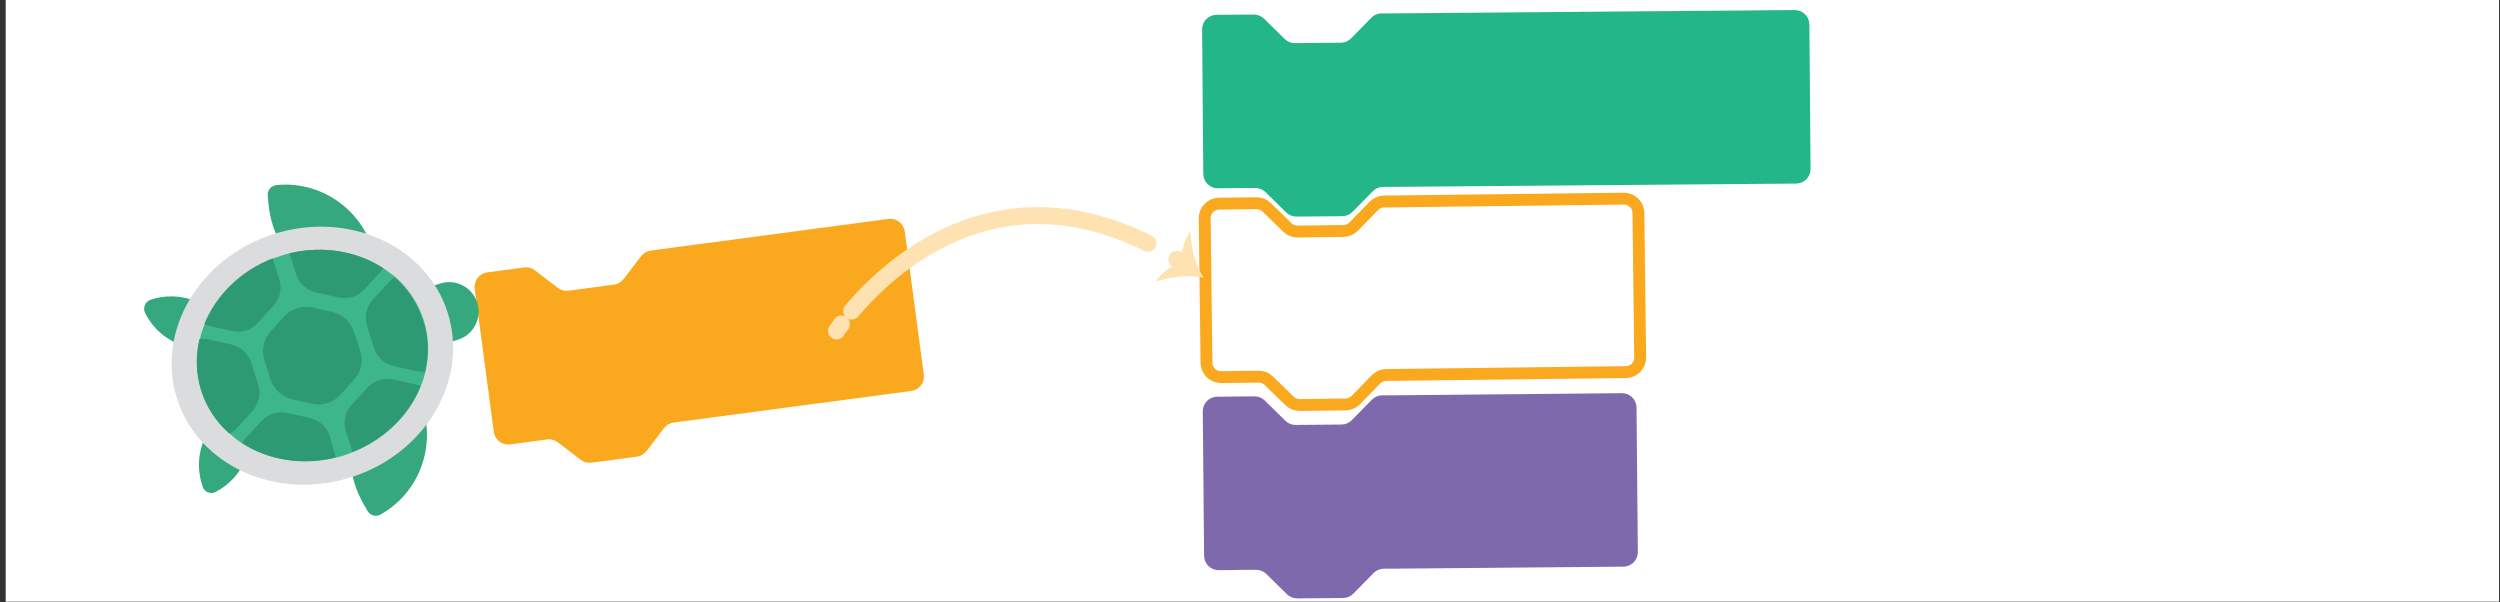 <svg width="440" height="106" viewBox="0 0 440 106" fill="none" xmlns="http://www.w3.org/2000/svg">
<rect x="0" y="0" width="440" height="106" fill="#333333" stroke="none"/>
<g clip-path="url(#clip0_1997_8670)">
<path d="M439.83 0H1V105.89H439.83V0Z" fill="white"/>
<path fill-rule="evenodd" clip-rule="evenodd" d="M241.35 3.12C241.82 2.64 242.47 2.37 243.14 2.36H244.63L315.88 1.77C317.29 1.76 318.43 2.89 318.45 4.29L318.66 29.74C318.67 31.15 317.54 32.29 316.14 32.31L244.89 32.89H243.4C242.73 32.91 242.08 33.18 241.61 33.66L238.04 37.29C237.57 37.77 236.92 38.04 236.25 38.05L228.18 38.12C227.51 38.12 226.86 37.86 226.37 37.39L222.74 33.82C222.26 33.35 221.61 33.08 220.93 33.09H219.44L214.35 33.14C212.94 33.15 211.8 32.02 211.78 30.62L211.57 5.18C211.56 3.77 212.69 2.63 214.09 2.61L219.18 2.57H220.67C221.34 2.55 221.99 2.82 222.48 3.29L226.11 6.86C226.59 7.33 227.24 7.6 227.92 7.59L235.99 7.52C236.66 7.52 237.31 7.24 237.78 6.76L241.35 3.13V3.12Z" fill="#23B689"/>
<path fill-rule="evenodd" clip-rule="evenodd" d="M241.47 70.34C241.94 69.86 242.59 69.58 243.26 69.58H244.75L285.46 69.2C286.86 69.19 288.01 70.32 288.03 71.72L288.26 97.16C288.27 98.57 287.14 99.72 285.74 99.73L245.03 100.09H243.54C242.87 100.11 242.22 100.38 241.75 100.86L238.18 104.49C237.71 104.97 237.06 105.25 236.39 105.25L228.32 105.32C227.65 105.32 227 105.06 226.51 104.59L222.88 101.02C222.4 100.55 221.75 100.28 221.07 100.29H219.58L214.49 100.35C213.08 100.36 211.94 99.23 211.92 97.83L211.69 72.39C211.68 70.98 212.81 69.84 214.21 69.82L219.3 69.77H220.79C221.46 69.75 222.11 70.01 222.6 70.49L226.23 74.06C226.71 74.53 227.36 74.8 228.04 74.79L236.11 74.72C236.78 74.72 237.43 74.44 237.9 73.96L241.47 70.33V70.34Z" fill="#7E69AD"/>
<path fill-rule="evenodd" clip-rule="evenodd" d="M112.84 45.08C113.25 44.54 113.86 44.19 114.53 44.1L116.01 43.9L156.37 38.53C157.76 38.34 159.04 39.32 159.23 40.72L162.59 65.94C162.78 67.33 161.8 68.61 160.4 68.8L120.04 74.17L118.56 74.37C117.89 74.46 117.28 74.81 116.87 75.35L113.78 79.39C113.37 79.93 112.76 80.28 112.09 80.37L104.09 81.43C103.42 81.52 102.74 81.34 102.21 80.93L98.17 77.84C97.63 77.43 96.96 77.25 96.29 77.34L94.81 77.54L89.77 78.21C88.38 78.4 87.1 77.42 86.91 76.02L83.55 50.8C83.36 49.41 84.34 48.13 85.74 47.94L90.78 47.27L92.26 47.07C92.93 46.98 93.61 47.16 94.14 47.57L98.18 50.66C98.72 51.07 99.39 51.25 100.06 51.16L108.06 50.09C108.73 50 109.34 49.65 109.75 49.11L112.84 45.07V45.08Z" fill="#FAA91E"/>
<path fill-rule="evenodd" clip-rule="evenodd" d="M241.79 36.24C242.26 35.76 242.91 35.48 243.58 35.47L245.07 35.45L285.78 34.96C287.18 34.94 288.34 36.07 288.36 37.47L288.67 62.91C288.69 64.32 287.56 65.47 286.16 65.49L245.45 65.98L243.96 66C243.29 66 242.64 66.28 242.17 66.77L238.62 70.41C238.15 70.89 237.5 71.17 236.83 71.18L228.76 71.28C228.09 71.28 227.43 71.03 226.95 70.56L223.31 67.01C222.83 66.54 222.18 66.28 221.5 66.29L220.01 66.31L214.92 66.37C213.51 66.39 212.36 65.26 212.34 63.86L212.03 38.42C212.01 37.01 213.14 35.86 214.54 35.84L219.63 35.78L221.12 35.76C221.79 35.76 222.45 36.01 222.93 36.48L226.57 40.03C227.05 40.5 227.7 40.76 228.38 40.75L236.45 40.65C237.12 40.65 237.77 40.37 238.24 39.88L241.79 36.24Z" stroke="#FAA91E" stroke-width="2.09" stroke-miterlimit="10" stroke-linecap="round"/>
<path d="M208.37 46.46C207.95 46.19 207.53 45.92 207.11 45.66" stroke="#FFE2B2" stroke-width="2.99" stroke-miterlimit="10" stroke-linecap="round"/>
<path d="M202.03 42.82C175.18 29.48 156.52 46.89 149.89 54.75" stroke="#FFE2B2" stroke-width="2.99" stroke-miterlimit="10" stroke-linecap="round"/>
<path d="M148.09 57.03C147.52 57.8 147.23 58.25 147.23 58.25" stroke="#FFE2B2" stroke-width="2.99" stroke-miterlimit="10" stroke-linecap="round"/>
<path d="M207.96 46.21C206.22 46.53 204.34 48.23 203.33 49.61C206.04 48.68 209.01 48.29 211.86 48.89C210.25 46.48 209.7 43.52 209.47 40.66C208.55 42.25 207.66 44.34 207.96 46.21Z" fill="#FFE2B2"/>
<path d="M47.26 36.01L47.12 34.46C47.01 33.52 47.71 32.68 48.65 32.57C57.44 31.71 65.32 38.14 66.18 46.94L66.68 51.86C56.91 52.9 48.24 45.75 47.27 36.02L47.26 36.01Z" fill="#35A87E"/>
<path d="M63.91 88.57L64.68 89.91C65.17 90.76 66.19 91.02 67.04 90.53C74.71 86.15 77.41 76.39 73.08 68.71L70.63 64.37C62.05 69.2 59.1 80.03 63.91 88.56V88.57Z" fill="#35A87E"/>
<path d="M35.58 85.33L35.64 85.6C35.94 86.6 37.07 87.07 37.97 86.57C42.8 84.06 45.34 78.35 43.59 72.94L42.94 70.94C36.95 72.88 33.63 79.34 35.57 85.32L35.58 85.33Z" fill="#35A87E"/>
<path d="M25.69 55.38L25.57 55.13C25.07 54.23 25.54 53.1 26.47 52.76C31.65 51.01 37.49 53.18 40.21 58.13L41.22 59.98C35.61 63.02 28.66 60.95 25.69 55.38Z" fill="#35A87E"/>
<path d="M72.47 62.35L69.31 52.47L77.47 49.9C80.2 49.02 83.11 50.53 83.99 53.26C84.87 55.99 83.36 58.9 80.63 59.78L72.47 62.35Z" fill="#35A87E"/>
<path d="M78.8 55.05C75.05 43.23 61.35 37.02 48.19 41.19C35.03 45.36 27.41 58.32 31.15 70.15C34.9 81.97 48.6 88.18 61.76 84.01C74.92 79.84 82.54 66.88 78.8 55.05Z" fill="#DBDCDD"/>
<path d="M60.54 80.15C60.07 80.32 59.59 80.43 59.16 80.54C53.18 82.03 47.21 80.97 42.66 78.04C41.86 77.55 41.16 76.98 40.45 76.36C38.16 74.36 36.41 71.78 35.47 68.78C34.53 65.78 34.46 62.68 35.17 59.74C35.35 58.85 35.65 57.98 36.01 57.11C38.04 52.1 42.31 47.73 48.06 45.51C48.53 45.34 48.94 45.19 49.41 45.02C49.93 44.84 50.47 44.71 51 44.58C56.94 43.16 62.91 44.22 67.47 47.2C68.21 47.7 68.9 48.22 69.6 48.78C71.89 50.78 73.57 53.32 74.58 56.36C75.52 59.36 75.59 62.46 74.88 65.4C74.68 66.24 74.44 67.09 74.07 67.92C72.11 72.97 67.82 77.28 62.14 79.55C61.52 79.81 61.05 79.98 60.53 80.16L60.54 80.15Z" fill="#3DB789"/>
<path d="M47.63 58.34L50.05 55.67C51.31 54.29 53.15 53.74 54.94 54.1L58.47 54.9C60.27 55.32 61.71 56.61 62.31 58.4L63.41 61.82C63.94 63.56 63.56 65.52 62.29 66.84L59.87 69.51C58.61 70.89 56.77 71.44 54.98 71.08L51.45 70.28C49.65 69.86 48.21 68.57 47.61 66.78L46.51 63.36C45.98 61.62 46.41 59.65 47.63 58.34Z" fill="#2D9A73"/>
<path d="M62.04 79.56L60.88 75.88C60.38 74.25 60.74 72.46 61.91 71.22L64.65 68.24C65.82 67 67.55 66.41 69.23 66.8L73.17 67.67C73.46 67.71 73.77 67.81 74.03 67.97C72 72.98 67.71 77.29 62.03 79.56H62.04Z" fill="#2D9A73"/>
<path d="M74.79 65.42C74.3 65.48 73.83 65.42 73.3 65.32L69.36 64.45C67.68 64.06 66.32 62.86 65.81 61.22L64.61 57.38C64.11 55.75 64.47 53.96 65.64 52.72L68.33 49.76C68.69 49.39 69.07 49.07 69.46 48.81C71.75 50.81 73.43 53.35 74.44 56.39C75.44 59.38 75.5 62.47 74.79 65.42Z" fill="#2D9A73"/>
<path d="M59.61 52.36L55.67 51.49C53.99 51.1 52.63 49.9 52.12 48.26L50.96 44.58C56.9 43.16 62.87 44.22 67.43 47.2C67.27 47.47 67.1 47.73 66.88 47.96L64.14 50.94C63.02 52.17 61.28 52.7 59.61 52.36Z" fill="#2D9A73"/>
<path d="M40.87 58.26L36.93 57.39C36.57 57.31 36.26 57.21 35.95 57.06C37.98 52.05 42.25 47.69 48 45.46L49.16 49.14C49.66 50.77 49.3 52.56 48.13 53.8L45.44 56.76C44.29 58.11 42.55 58.64 40.87 58.25V58.26Z" fill="#2D9A73"/>
<path d="M40.38 76.31C38.09 74.31 36.34 71.73 35.4 68.73C34.46 65.73 34.39 62.63 35.1 59.69C35.65 59.62 36.22 59.65 36.75 59.75L40.69 60.62C42.37 61.01 43.73 62.21 44.24 63.85L45.44 67.69C45.94 69.32 45.58 71.11 44.41 72.35L41.72 75.31C41.32 75.75 40.88 76.08 40.37 76.31H40.38Z" fill="#2D9A73"/>
<path d="M59.1 80.49C53.12 81.98 47.15 80.92 42.6 77.99C42.75 77.67 42.97 77.39 43.24 77.1L45.98 74.12C47.15 72.88 48.88 72.29 50.56 72.68L54.5 73.55C56.18 73.94 57.54 75.14 58.05 76.78L59.11 80.49H59.1Z" fill="#2D9A73"/>
</g>
<defs>
<clipPath id="clip0_1997_8670">
<rect width="438.83" height="105.89" fill="white" transform="translate(1)"/>
</clipPath>
</defs>
</svg>
